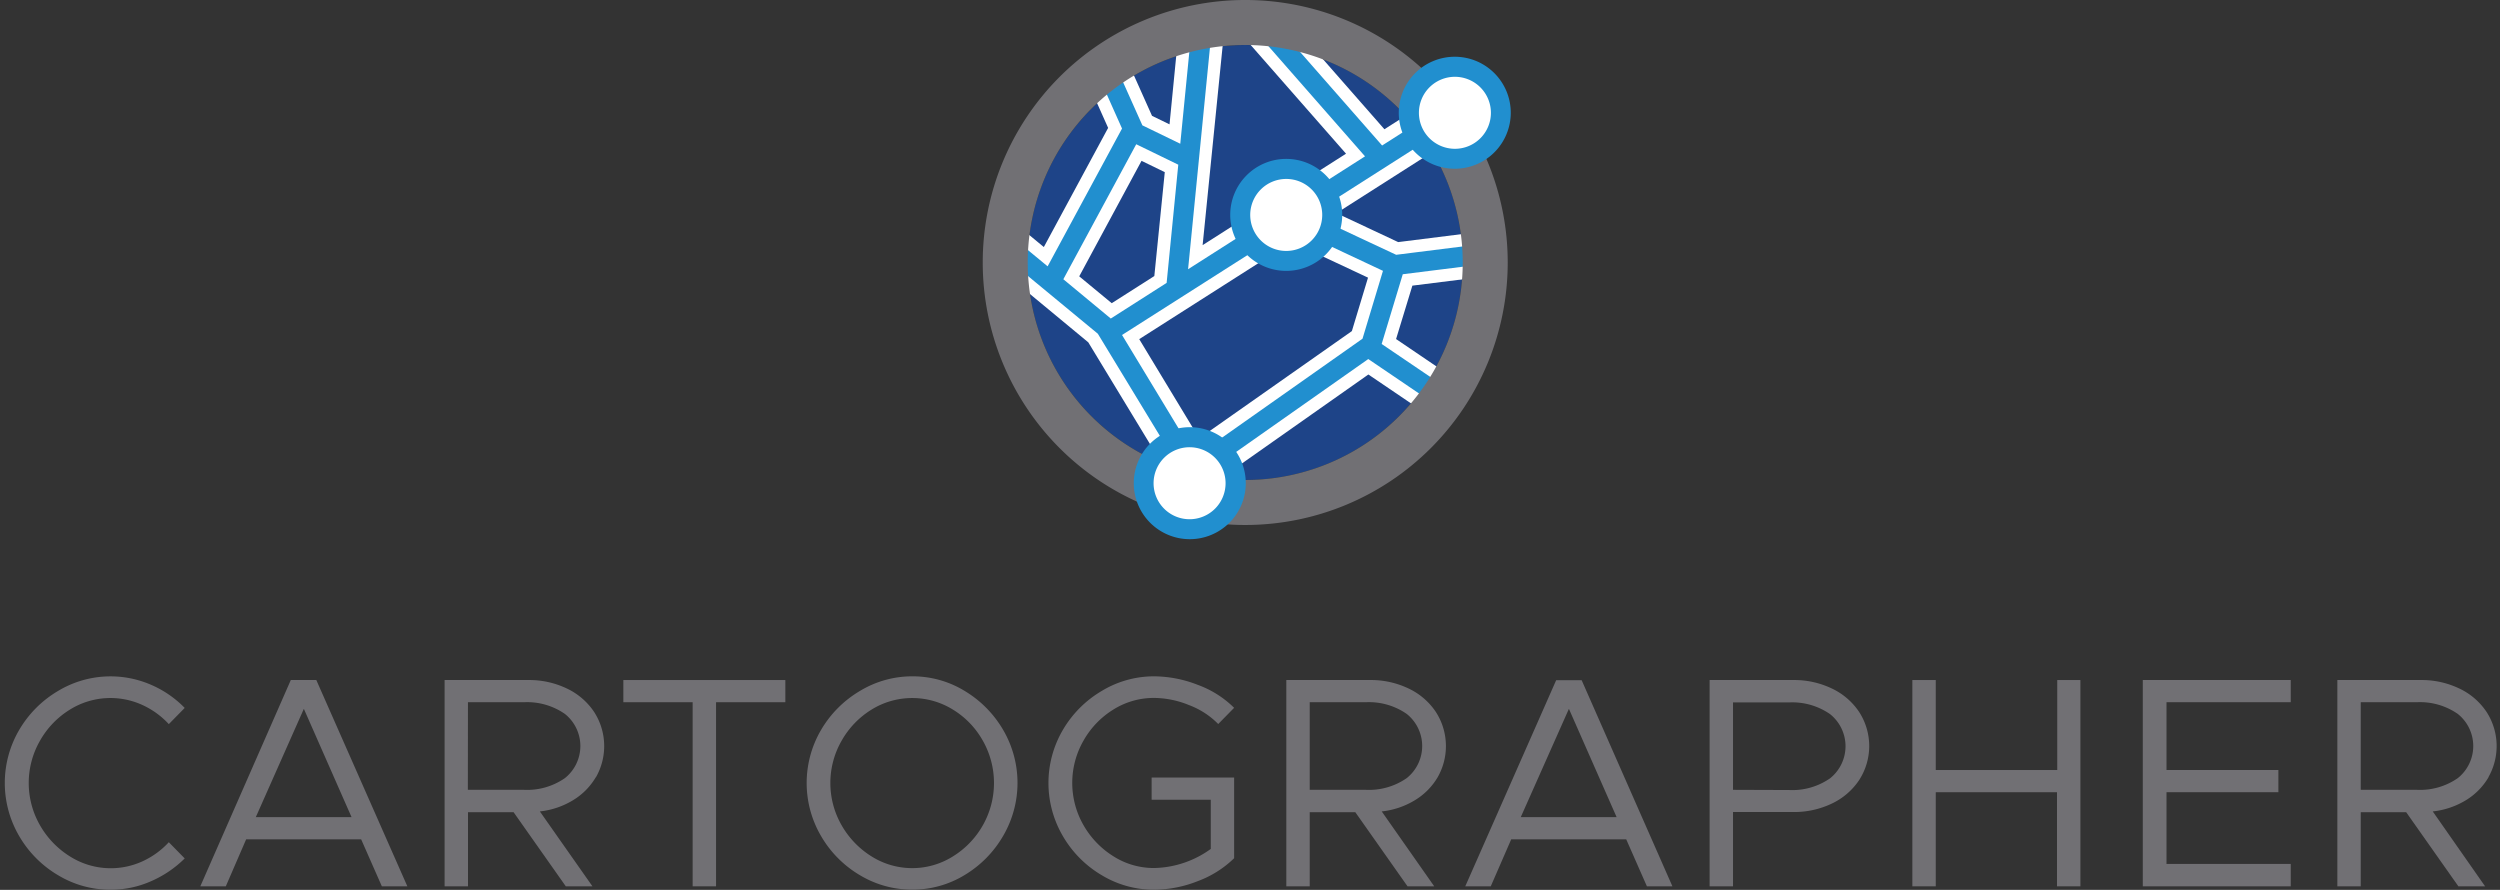 <svg id="artwork" xmlns="http://www.w3.org/2000/svg" viewBox="32.837 26.73 500.016 177.975">
<rect x="32.837" y="26.73" width="500.016" height="177.975" fill="#333333" stroke="none"/>
<defs><style>.cls-1{fill:#717074;}.cls-2{fill:#1e4488;}.cls-3{fill:#fff;}.cls-4{fill:#218fcf;}</style></defs><path class="cls-1" d="M44.44,201.77a21.76,21.76,0,0,1-7.77-7.83,21,21,0,0,1,0-21.21,21.83,21.83,0,0,1,7.77-7.8A20.34,20.34,0,0,1,63,163.67a21,21,0,0,1,6.78,4.65l-3.18,3.24a16.5,16.5,0,0,0-5.31-3.84,15.35,15.35,0,0,0-14.46.93,17.27,17.27,0,0,0-6,6.24,17,17,0,0,0,0,16.89,17.6,17.6,0,0,0,6,6.24,15.26,15.26,0,0,0,14.46,1,16.5,16.5,0,0,0,5.31-3.84l3.18,3.24A21.93,21.93,0,0,1,63,203a19.85,19.85,0,0,1-8,1.68A20.13,20.13,0,0,1,44.44,201.77Z"/><path class="cls-1" d="M105.07,194.6h-23L78,204h-5.1L91,162.74h5.1L114.31,204h-5.1Zm-1.92-4.44L93.61,168.5,84,190.16Z"/><path class="cls-1" d="M152,182.18a13.18,13.18,0,0,1-4.59,4.62,16,16,0,0,1-6.6,2.22L151.33,204H146l-10.44-14.82h-9.12V204h-4.68V162.74h16.74a17.43,17.43,0,0,1,7.68,1.68,13.45,13.45,0,0,1,5.49,4.71,12.58,12.58,0,0,1,.36,13.05Zm-25.59,2.52h11.22a13.23,13.23,0,0,0,8.19-2.34,8.21,8.21,0,0,0,0-12.84,13.23,13.23,0,0,0-8.19-2.34H126.43Z"/><path class="cls-1" d="M171.37,167.18H157.51v-4.44h32.4v4.44H176.05V204h-4.68Z"/><path class="cls-1" d="M204.82,201.77a21.76,21.76,0,0,1-7.77-7.83,21,21,0,0,1,0-21.21,21.83,21.83,0,0,1,7.77-7.8A20.13,20.13,0,0,1,215.29,162a19.92,19.92,0,0,1,10.47,2.91,22,22,0,0,1,7.71,7.8,21,21,0,0,1,0,21.21,21.91,21.91,0,0,1-7.71,7.83,19.92,19.92,0,0,1-10.47,2.91A20.13,20.13,0,0,1,204.82,201.77Zm18.6-3.75a17.35,17.35,0,0,0,6-6.24,17.17,17.17,0,0,0,0-16.89,17,17,0,0,0-6-6.24,15.46,15.46,0,0,0-16.26,0,17.27,17.27,0,0,0-6,6.24,17,17,0,0,0,0,16.89,17.6,17.6,0,0,0,6,6.24,15.29,15.29,0,0,0,16.26,0Z"/><path class="cls-1" d="M263.17,182.24h16.5v16.14a20.75,20.75,0,0,1-7.29,4.59,24,24,0,0,1-8.73,1.71,20.13,20.13,0,0,1-10.47-2.91,21.76,21.76,0,0,1-7.77-7.83,21,21,0,0,1,0-21.21,21.83,21.83,0,0,1,7.77-7.8A20.13,20.13,0,0,1,263.65,162a24.25,24.25,0,0,1,8.76,1.71,20.08,20.08,0,0,1,7.26,4.59l-3.18,3.24a16.14,16.14,0,0,0-5.82-3.78,18.83,18.83,0,0,0-7-1.44,15.22,15.22,0,0,0-8.13,2.31,17.27,17.27,0,0,0-6,6.24,17,17,0,0,0,0,16.89,17.6,17.6,0,0,0,6,6.24,15.07,15.07,0,0,0,8.13,2.34A19.93,19.93,0,0,0,275,196.52v-9.84H263.17Z"/><path class="cls-1" d="M320.38,182.18a13.18,13.18,0,0,1-4.59,4.62,16,16,0,0,1-6.6,2.22L319.69,204h-5.34l-10.44-14.82h-9.12V204h-4.68V162.74h16.74a17.43,17.43,0,0,1,7.68,1.68,13.45,13.45,0,0,1,5.49,4.71,12.58,12.58,0,0,1,.36,13.05Zm-25.59,2.52H306a13.23,13.23,0,0,0,8.19-2.34,8.21,8.21,0,0,0,0-12.84,13.23,13.23,0,0,0-8.19-2.34H294.79Z"/><path class="cls-1" d="M358.09,194.6h-23L331,204h-5.1l18.18-41.22h5.1L367.33,204h-5.1Zm-1.92-4.44-9.54-21.66L337,190.16Z"/><path class="cls-1" d="M374.77,162.74h16.74a17.43,17.43,0,0,1,7.68,1.68,13.45,13.45,0,0,1,5.49,4.71,12.54,12.54,0,0,1,0,13.62,13.45,13.45,0,0,1-5.49,4.71,17.43,17.43,0,0,1-7.68,1.68H379.45V204h-4.68Zm15.9,22a13.23,13.23,0,0,0,8.19-2.34,8.21,8.21,0,0,0,0-12.84,13.23,13.23,0,0,0-8.19-2.34H379.45V184.7Z"/><path class="cls-1" d="M448.93,162.74V204h-4.68V185.18H420V204h-4.68V162.74H420v18h24.3v-18Z"/><path class="cls-1" d="M466.15,167.18v13.56h22.38v4.44H466.15v14.34H491V204H461.41V162.74H491v4.44Z"/><path class="cls-1" d="M530.56,182.18A13.18,13.18,0,0,1,526,186.8a16,16,0,0,1-6.6,2.22L529.87,204h-5.34l-10.44-14.82H505V204h-4.68V162.74H517a17.43,17.43,0,0,1,7.68,1.68,13.45,13.45,0,0,1,5.49,4.71,12.58,12.58,0,0,1,.36,13.05ZM505,184.7h11.22a13.23,13.23,0,0,0,8.19-2.34,8.21,8.21,0,0,0,0-12.84,13.23,13.23,0,0,0-8.19-2.34H505Z"/><circle class="cls-2" cx="281.89" cy="79.23" r="43.5"/><path class="cls-3" d="M315.32,83.86l17.38-2.18-1.12-8.93-19.1,2.4-12.34-5.79,22.91-14.61-4.83-7.58-8.49,5.41L288.54,28.42l-6.76,5.94,20.27,23.11L273.37,75.76l4.12-41-9-.9L266.75,51.6l-3.5-1.7-4.73-10.57L250.31,43l4.16,9.31L241.61,76.14l-4.7-3.88-5.73,6.94,19.32,16,14.82,24.42-1,.7,5.18,7.36.5-.35,2.15,3.55,7.69-4.67-2.47-4.07,29.15-20.51,11.7,7.93,5-7.45-11.16-7.57ZM248.69,82l12.46-23.1,4.65,2.26-2.09,20.78-8.52,5.43Zm24,32.4-12-19.84,30.51-19.45,15.25,7.15-3.23,10.69Z"/><path class="cls-4" d="M313.4,81.58l19-2.38-.5-4-19.82,2.49-17.1-8,26.74-17.05-2.15-3.38-10.3,6.57-22.6-25.77-3,2.64L305.85,58,270.46,80.58l4.54-46-4-.39-2.1,21.29-7.58-3.68-5.1-11.4L252.59,42l4.66,10.44L242.37,80l-7.05-5.82-2.54,3.08,19.63,16.22,21.87,36,3.42-2.08L274,121.39,306.5,98.54l13.12,8.9,2.25-3.31-12.69-8.6Zm-67.89,1,14.58-27,8.41,4.09-2.33,23.64L255,90.44Zm11.74,11.15L291,72.24l18.44,8.66-4.09,13.57L271.94,118Z"/><path class="cls-1" d="M281.89,26.73a52.5,52.5,0,1,0,52.5,52.5A52.5,52.5,0,0,0,281.89,26.73Zm0,96a43.5,43.5,0,1,1,43.5-43.5A43.49,43.49,0,0,1,281.89,122.73Z"/><circle class="cls-3" cx="323.83" cy="49.29" r="9.19"/><path class="cls-4" d="M323.83,60.48A11.2,11.2,0,1,1,335,49.29,11.2,11.2,0,0,1,323.83,60.48Zm0-18.39a7.2,7.2,0,1,0,7.2,7.2A7.21,7.21,0,0,0,323.83,42.09Z"/><circle class="cls-3" cx="290.09" cy="69.71" r="9.19"/><path class="cls-4" d="M290.09,80.91a11.2,11.2,0,1,1,11.2-11.2A11.21,11.21,0,0,1,290.09,80.91Zm0-18.39a7.2,7.2,0,1,0,7.2,7.19A7.19,7.19,0,0,0,290.09,62.52Z"/><circle class="cls-3" cx="270.77" cy="123.38" r="9.19"/><path class="cls-4" d="M270.77,134.57A11.2,11.2,0,1,1,282,123.38,11.2,11.2,0,0,1,270.77,134.57Zm0-18.39a7.2,7.2,0,1,0,7.19,7.2A7.2,7.2,0,0,0,270.77,116.18Z"/></svg>